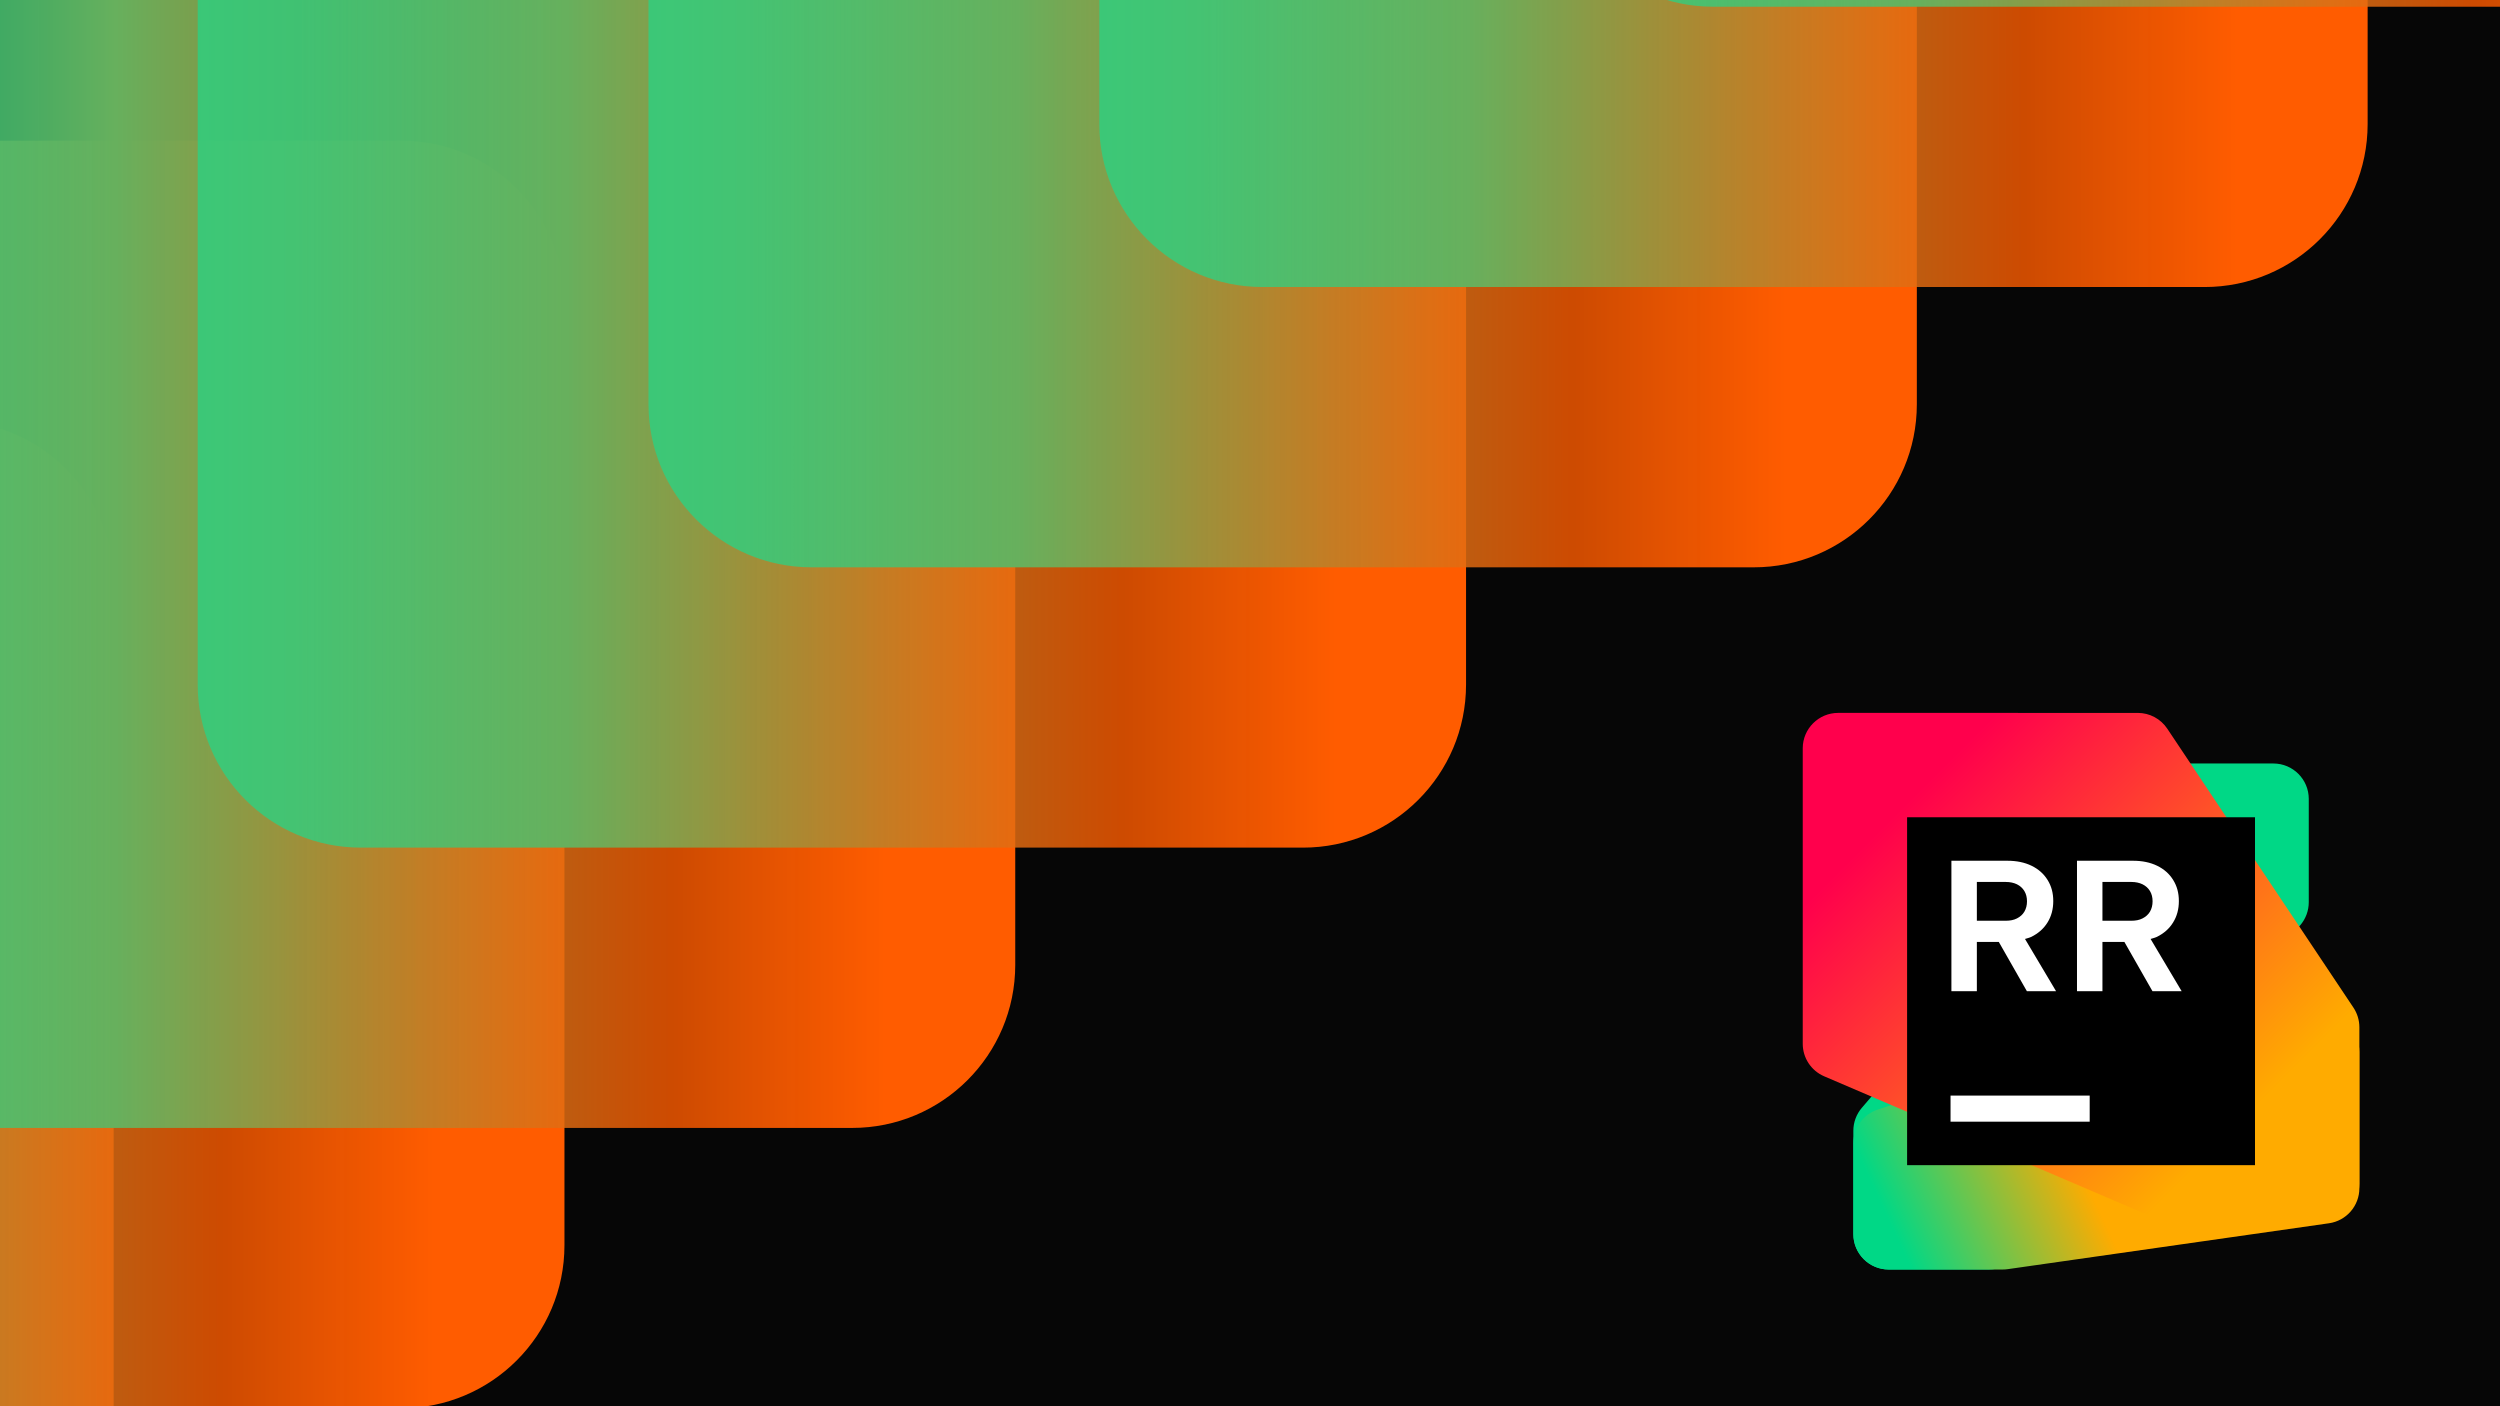 <svg width="1280" height="720" viewBox="0 0 1280 720" fill="none" xmlns="http://www.w3.org/2000/svg">
<rect x="0" y="0" width="1280" height="720" fill="#333333" stroke="none"/>
<g clip-path="url(#clip0_2610_2951)">
<rect width="1280" height="720" fill="#060606"/>
<rect width="2211.73" height="518.374" transform="matrix(0.966 -0.259 -0.259 -0.966 -388.506 591.435)" fill="#060606"/>
<path d="M58.197 781.054L58.197 299.007C58.197 252.908 20.802 215.536 -25.326 215.536L-507.669 215.533C-553.797 215.533 -591.191 252.904 -591.191 299.004L-591.191 781.051C-591.191 827.151 -553.797 864.523 -507.669 864.523L-25.326 864.525C20.802 864.525 58.197 827.154 58.197 781.054Z" fill="url(#paint0_linear_2610_2951)"/>
<path d="M289.003 637.545L289.003 155.498C289.003 109.398 251.609 72.026 205.481 72.026L-276.862 72.023C-322.99 72.023 -360.384 109.395 -360.385 155.494L-360.385 637.541C-360.385 683.641 -322.99 721.013 -276.862 721.013L205.481 721.015C251.609 721.016 289.003 683.644 289.003 637.545Z" fill="url(#paint1_linear_2610_2951)"/>
<path d="M519.808 494.03L519.809 11.983C519.809 -34.117 482.414 -71.489 436.286 -71.489L-46.057 -71.491C-92.185 -71.491 -129.579 -34.12 -129.579 11.98L-129.579 494.027C-129.579 540.127 -92.185 577.498 -46.057 577.498L436.286 577.501C482.414 577.501 519.808 540.13 519.808 494.03Z" fill="url(#paint2_linear_2610_2951)"/>
<path d="M750.615 350.517L750.615 -131.53C750.615 -177.63 713.22 -215.001 667.092 -215.001L184.749 -215.004C138.621 -215.004 101.227 -177.633 101.227 -131.533L101.227 350.514C101.227 396.614 138.621 433.985 184.749 433.986L667.092 433.988C713.22 433.988 750.615 396.617 750.615 350.517Z" fill="url(#paint3_linear_2610_2951)"/>
<path d="M981.42 207.003L981.42 -275.044C981.42 -321.144 944.026 -358.515 897.898 -358.516L415.555 -358.518C369.427 -358.518 332.032 -321.147 332.032 -275.047L332.032 207C332.032 253.1 369.427 290.471 415.555 290.472L897.898 290.474C944.026 290.474 981.42 253.103 981.42 207.003Z" fill="url(#paint4_linear_2610_2951)"/>
<path d="M1212.23 63.49L1212.23 -418.557C1212.23 -464.657 1174.83 -502.029 1128.7 -502.029L646.36 -502.031C600.232 -502.031 562.838 -464.66 562.838 -418.56L562.838 63.487C562.838 109.587 600.232 146.958 646.36 146.958L1128.7 146.961C1174.83 146.961 1212.23 109.59 1212.23 63.49Z" fill="url(#paint5_linear_2610_2951)"/>
<path d="M1443.03 -80.023L1443.03 -562.07C1443.03 -608.17 1405.64 -645.542 1359.51 -645.542L877.167 -645.544C831.039 -645.545 793.644 -608.173 793.644 -562.073L793.644 -80.026C793.644 -33.927 831.038 3.445 877.167 3.445L1359.51 3.448C1405.64 3.448 1443.03 -33.923 1443.03 -80.023Z" fill="url(#paint6_linear_2610_2951)"/>
<path d="M948.909 578.983L948.917 631.866C948.917 641.882 957.037 650 967.053 650H1018.29C1023.59 650 1028.62 647.686 1032.06 643.668L1177.73 473.73C1180.54 470.442 1182.09 466.255 1182.09 461.926V409.043C1182.09 399.026 1173.97 390.906 1163.95 390.906H1112.71C1107.41 390.906 1102.38 393.22 1098.94 397.238L953.275 567.176C950.456 570.464 948.909 574.651 948.909 578.983Z" fill="#00D886"/>
<path d="M948.909 585.341V631.86C948.909 641.877 957.029 649.997 967.046 649.997H1025.35C1026.21 649.997 1027.06 649.935 1027.91 649.815L1192.43 626.316C1201.36 625.039 1208 617.388 1208 608.361V538.567C1208 528.548 1199.88 520.428 1189.86 520.431L1107.3 520.451C1105.36 520.451 1103.42 520.765 1101.57 521.382L961.309 568.137C953.904 570.606 948.909 577.537 948.909 585.343V585.341Z" fill="url(#paint7_linear_2610_2951)"/>
<path d="M923 383.136V534.401C923 541.656 927.324 548.213 933.991 551.071L1100.94 622.624C1103.2 623.591 1105.63 624.091 1108.09 624.091H1189.86C1199.88 624.091 1208 615.971 1208 605.954V525.95C1208 522.367 1206.94 518.864 1204.95 515.882L1109.64 373.076C1106.27 368.034 1100.61 365.008 1094.55 365.008L941.136 365C931.12 365 923 373.12 923 383.136Z" fill="url(#paint8_linear_2610_2951)"/>
<path d="M1154.56 418.439H976.437V596.564H1154.56V418.439Z" fill="black"/>
<path fill-rule="evenodd" clip-rule="evenodd" d="M1012.15 482.274H1023.39L1037.77 507.502H1052.71L1036.8 480.745C1037.13 480.642 1037.46 480.547 1037.79 480.452C1038.54 480.238 1039.29 480.024 1039.97 479.71C1043.59 477.921 1046.37 475.475 1048.32 472.316C1050.29 469.154 1051.27 465.517 1051.27 461.34C1051.27 457.163 1050.3 453.646 1048.36 450.546C1046.45 447.445 1043.72 444.999 1040.16 443.269C1036.59 441.538 1032.47 440.705 1027.8 440.705H999.121V507.502H1012.15L1012.15 482.274ZM1012.15 451.561H1026.94C1029.14 451.561 1031.04 451.977 1032.67 452.754C1034.32 453.587 1035.59 454.722 1036.48 456.215C1037.37 457.705 1037.82 459.436 1037.82 461.463C1037.82 463.49 1037.38 465.22 1036.48 466.772C1035.59 468.262 1034.32 469.397 1032.67 470.23C1031.04 471.066 1029.14 471.424 1026.94 471.424H1012.15V451.561Z" fill="white"/>
<path fill-rule="evenodd" clip-rule="evenodd" d="M1117.01 507.502L1101.1 480.745C1101.43 480.642 1101.76 480.547 1102.09 480.452C1102.84 480.238 1103.59 480.024 1104.27 479.71C1107.9 477.921 1110.68 475.475 1112.62 472.316C1114.59 469.154 1115.58 465.517 1115.58 461.34C1115.58 457.163 1114.6 453.646 1112.66 450.546C1110.76 447.445 1108.02 444.999 1104.46 443.269C1100.89 441.538 1096.78 440.705 1092.1 440.705H1063.42V507.502H1076.45V482.274H1087.69L1102.07 507.502H1117.01ZM1076.45 451.561H1091.25C1093.44 451.561 1095.35 451.977 1096.97 452.754C1098.62 453.587 1099.9 454.722 1100.79 456.215C1101.68 457.705 1102.12 459.436 1102.12 461.463C1102.12 463.49 1101.68 465.22 1100.79 466.772C1099.89 468.262 1098.62 469.397 1096.97 470.23C1095.35 471.066 1093.44 471.424 1091.25 471.424H1076.45V451.561Z" fill="white"/>
<path d="M998.675 560.939H1069.92V574.299H998.675V560.939Z" fill="white"/>
</g>
<defs>
<linearGradient id="paint0_linear_2610_2951" x1="67.042" y1="550.819" x2="-537.924" y2="550.818" gradientUnits="userSpaceOnUse">
<stop offset="0.125" stop-color="#FF5C00"/>
<stop offset="0.305" stop-color="#FF5C00" stop-opacity="0.8"/>
<stop offset="0.776" stop-color="#67B05D"/>
<stop offset="1" stop-color="#21D789" stop-opacity="0.71"/>
</linearGradient>
<linearGradient id="paint1_linear_2610_2951" x1="297.849" y1="407.309" x2="-307.118" y2="407.309" gradientUnits="userSpaceOnUse">
<stop offset="0.125" stop-color="#FF5C00"/>
<stop offset="0.305" stop-color="#FF5C00" stop-opacity="0.8"/>
<stop offset="0.776" stop-color="#67B05D"/>
<stop offset="1" stop-color="#21D789" stop-opacity="0.71"/>
</linearGradient>
<linearGradient id="paint2_linear_2610_2951" x1="528.654" y1="263.794" x2="-76.313" y2="263.794" gradientUnits="userSpaceOnUse">
<stop offset="0.125" stop-color="#FF5C00"/>
<stop offset="0.305" stop-color="#FF5C00" stop-opacity="0.8"/>
<stop offset="0.776" stop-color="#67B05D"/>
<stop offset="1" stop-color="#21D789" stop-opacity="0.71"/>
</linearGradient>
<linearGradient id="paint3_linear_2610_2951" x1="759.46" y1="120.281" x2="154.494" y2="120.281" gradientUnits="userSpaceOnUse">
<stop offset="0.125" stop-color="#FF5C00"/>
<stop offset="0.305" stop-color="#FF5C00" stop-opacity="0.8"/>
<stop offset="0.776" stop-color="#67B05D"/>
<stop offset="1" stop-color="#21D789" stop-opacity="0.71"/>
</linearGradient>
<linearGradient id="paint4_linear_2610_2951" x1="990.266" y1="-23.233" x2="385.299" y2="-23.233" gradientUnits="userSpaceOnUse">
<stop offset="0.125" stop-color="#FF5C00"/>
<stop offset="0.305" stop-color="#FF5C00" stop-opacity="0.8"/>
<stop offset="0.776" stop-color="#67B05D"/>
<stop offset="1" stop-color="#21D789" stop-opacity="0.71"/>
</linearGradient>
<linearGradient id="paint5_linear_2610_2951" x1="1221.07" y1="-166.746" x2="616.104" y2="-166.746" gradientUnits="userSpaceOnUse">
<stop offset="0.125" stop-color="#FF5C00"/>
<stop offset="0.305" stop-color="#FF5C00" stop-opacity="0.8"/>
<stop offset="0.776" stop-color="#67B05D"/>
<stop offset="1" stop-color="#21D789" stop-opacity="0.71"/>
</linearGradient>
<linearGradient id="paint6_linear_2610_2951" x1="1451.88" y1="-310.259" x2="846.911" y2="-310.259" gradientUnits="userSpaceOnUse">
<stop offset="0.125" stop-color="#FF5C00"/>
<stop offset="0.305" stop-color="#FF5C00" stop-opacity="0.8"/>
<stop offset="0.776" stop-color="#67B05D"/>
<stop offset="1" stop-color="#21D789" stop-opacity="0.71"/>
</linearGradient>
<linearGradient id="paint7_linear_2610_2951" x1="956.938" y1="653.191" x2="1195.74" y2="542.474" gradientUnits="userSpaceOnUse">
<stop offset="0.08" stop-color="#00D886"/>
<stop offset="0.46" stop-color="#FFAB00"/>
</linearGradient>
<linearGradient id="paint8_linear_2610_2951" x1="1190.27" y1="631.198" x2="928.848" y2="369.778" gradientUnits="userSpaceOnUse">
<stop offset="0.19" stop-color="#FFAB00"/>
<stop offset="0.83" stop-color="#FF004C"/>
</linearGradient>
<clipPath id="clip0_2610_2951">
<rect width="1280" height="720" fill="white"/>
</clipPath>
</defs>
</svg>
